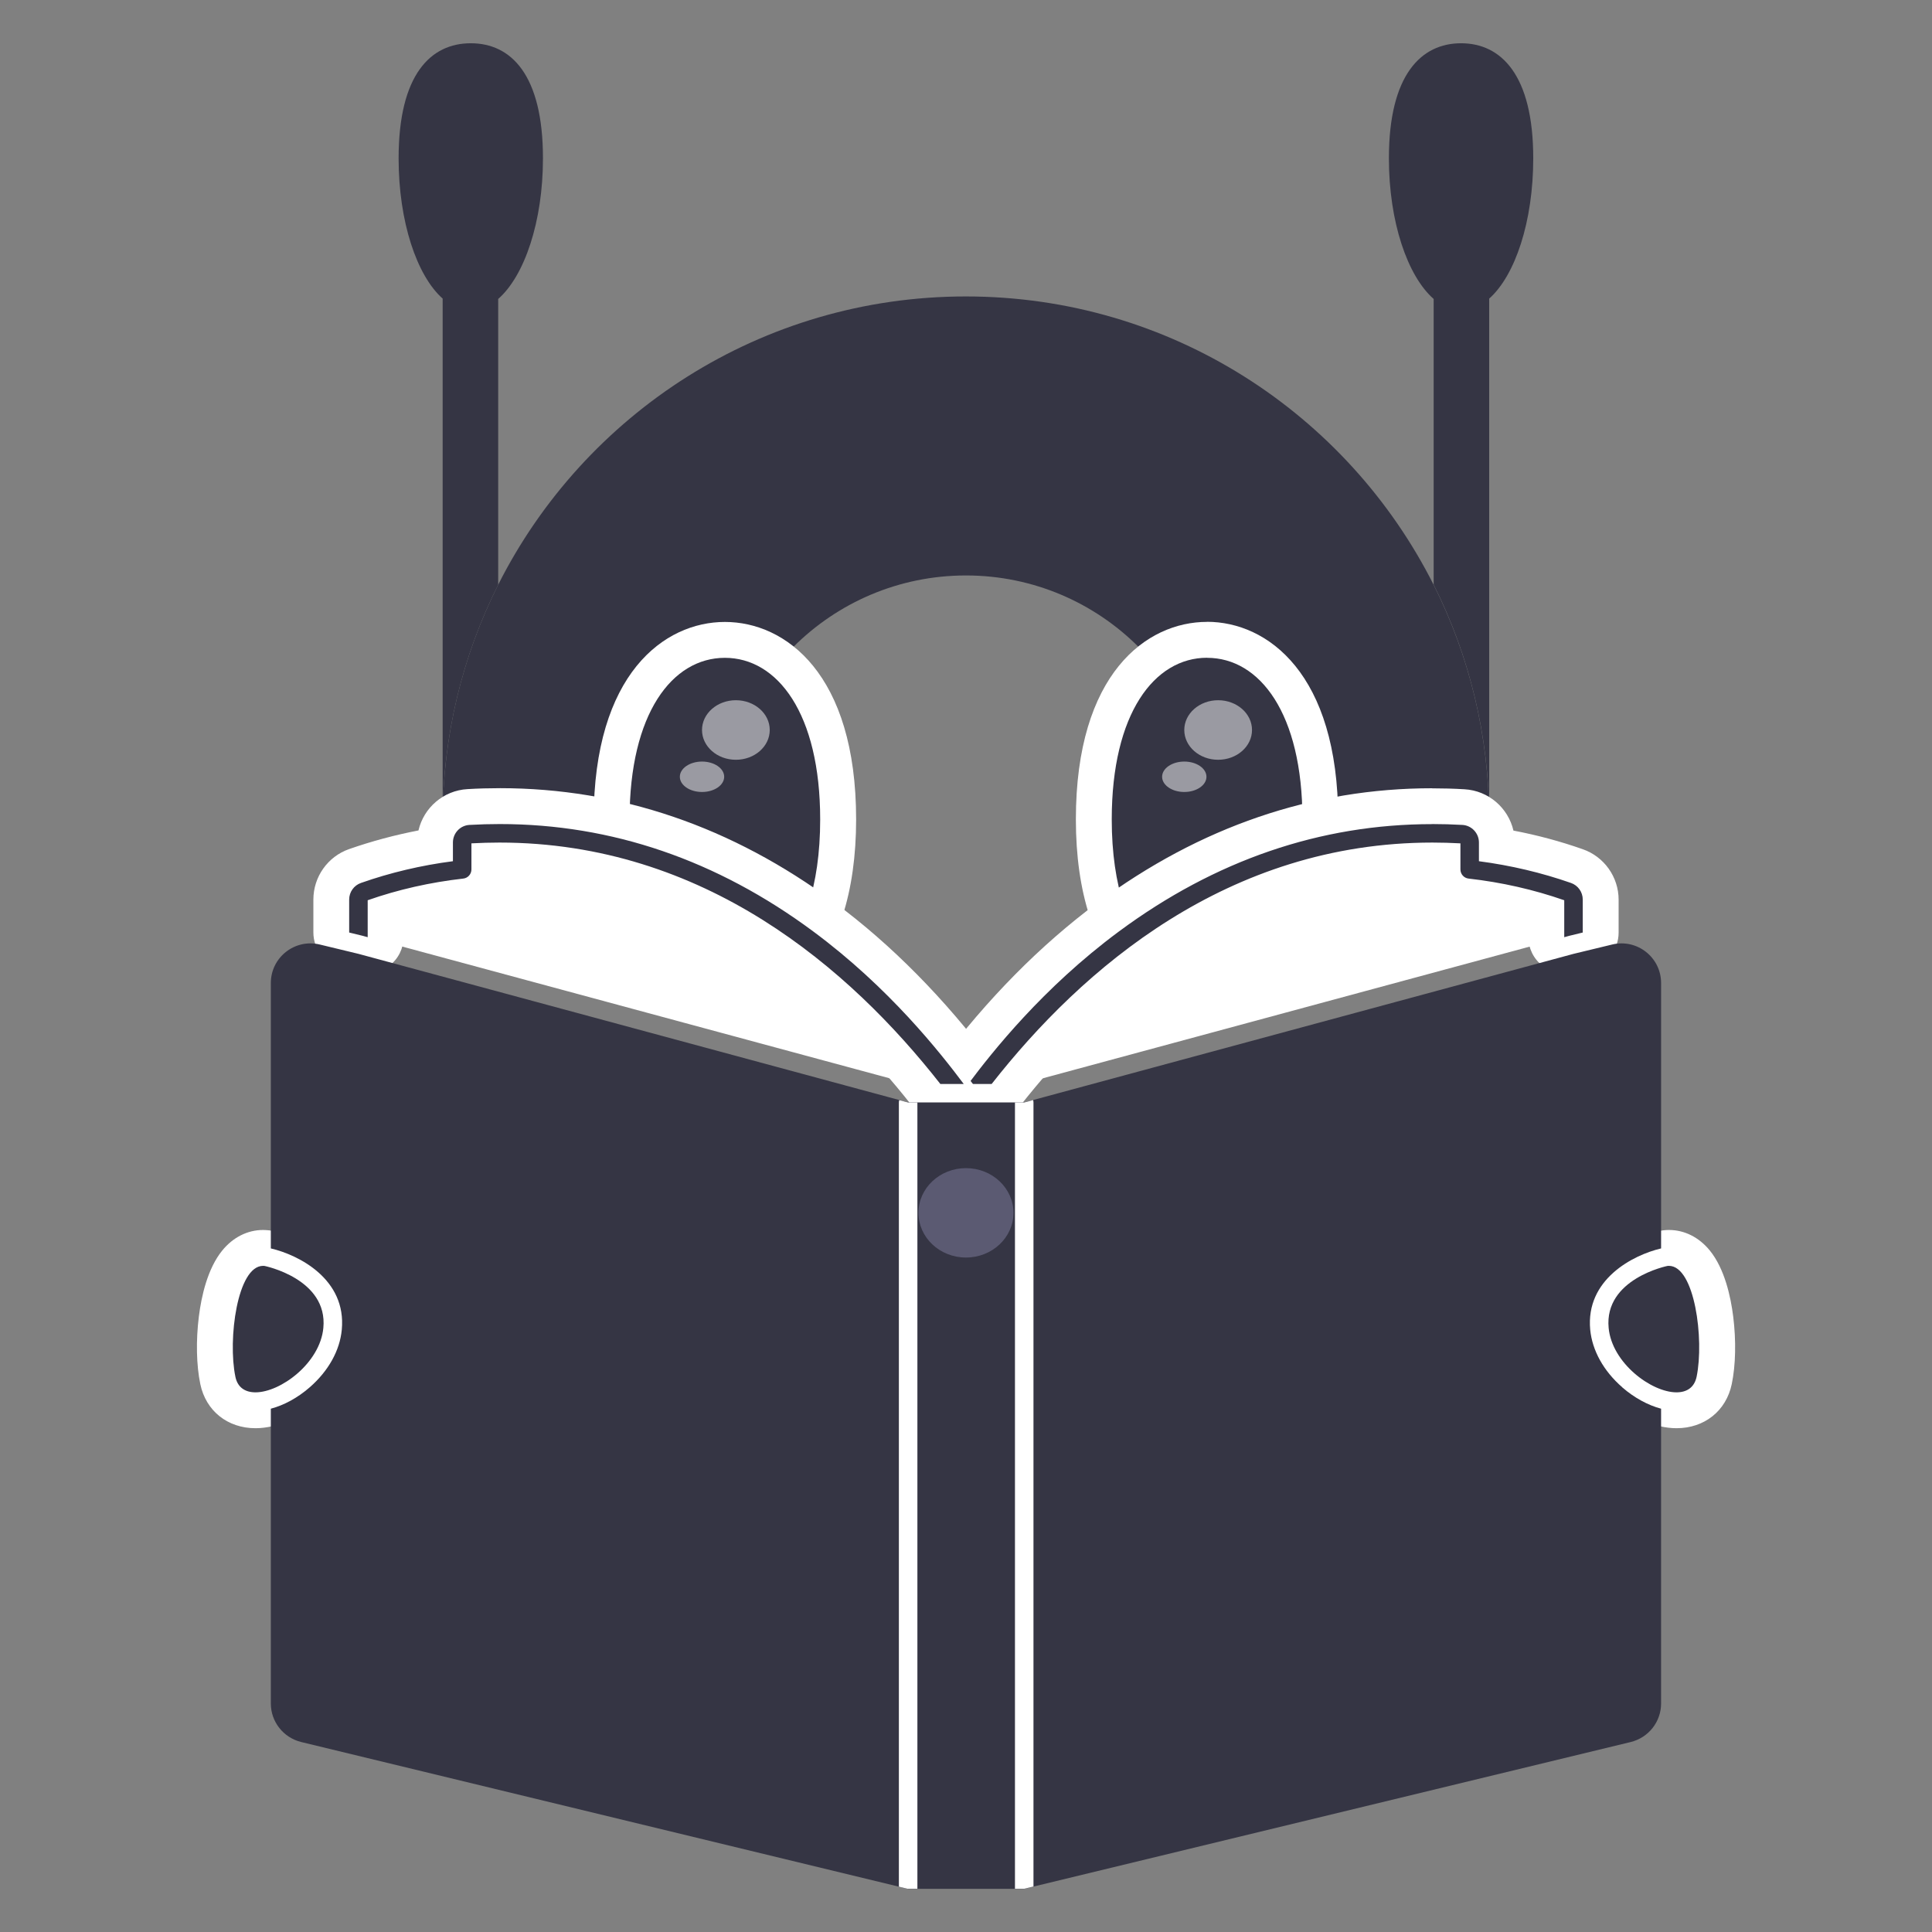 <?xml version="1.0" encoding="UTF-8"?>
<svg id="décors" xmlns="http://www.w3.org/2000/svg" viewBox="0 0 269.29 269.29">
  <rect x="0" y="0" width="269.29" height="269.29" fill="#808080" stroke="none"/>
  <defs>
    <style>
      .cls-1 {
        opacity: .5;
      }

      .cls-1, .cls-2, .cls-3, .cls-4 {
        stroke-width: 0px;
      }

      .cls-1, .cls-4 {
        fill: #fff;
      }

      .cls-2 {
        fill: #353544;
      }

      .cls-3 {
        fill: #5b5a72;
      }
    </style>
  </defs>
  <path class="cls-2" d="m65.3,112.41c1.46-.08,2.94-.13,4.39-.13,10.9,0,21.38,2.38,31.3,7.09-.25-1.67-.39-3.38-.39-5.12,0-18.83,15.27-34.04,34.04-34.04s34.04,15.22,34.04,34.04c0,1.75-.13,3.46-.39,5.14,9.93-4.72,20.41-7.1,31.32-7.11,1.44,0,2.91.04,4.36.13,1.45.08,2.73.78,3.59,1.83,0-11.76-2.79-22.89-7.74-32.74-12.02-23.83-36.67-40.18-65.19-40.18s-53.18,16.35-65.19,40.18c-4.95,9.85-7.73,20.99-7.74,32.74.86-1.05,2.14-1.75,3.59-1.83Z"/>
  <g>
    <path class="cls-2" d="m156.63,128.68c-.27,0-.54-.04-.8-.13-.75-.25-1.34-.84-1.58-1.6-1.19-3.65-1.79-7.93-1.79-12.73,0-18.47,8.51-25.03,15.79-25.03s15.79,6.56,15.79,25.03v.37c-.01,1.13-.78,2.12-1.88,2.4-8.36,2.16-16.47,5.94-24.11,11.24-.42.29-.92.45-1.43.45Z"/>
    <path class="cls-4" d="m168.25,91.69c7.34,0,13.29,7.75,13.29,22.53,0,.12,0,.23,0,.34-8.67,2.24-17,6.12-24.91,11.61-1.06-3.26-1.67-7.25-1.67-11.96,0-14.78,5.95-22.53,13.29-22.53m0-5c-8.44,0-18.29,7.21-18.29,27.53,0,5.06.64,9.61,1.91,13.5.49,1.5,1.66,2.69,3.16,3.19.52.17,1.06.26,1.59.26,1.01,0,2.01-.3,2.85-.89,7.39-5.13,15.23-8.79,23.3-10.88,2.2-.57,3.74-2.54,3.75-4.81v-.1c0-.09,0-.19,0-.28,0-20.32-9.85-27.53-18.29-27.53h0Z"/>
  </g>
  <g>
    <path class="cls-2" d="m112.66,128.66c-.5,0-1-.15-1.43-.45-7.63-5.3-15.74-9.08-24.11-11.23-1.1-.28-1.87-1.27-1.88-2.4v-.36c0-18.47,8.5-25.03,15.79-25.03s15.79,6.56,15.79,25.03c0,4.79-.6,9.07-1.78,12.71-.24.75-.83,1.34-1.58,1.6-.26.09-.53.13-.8.13Z"/>
    <path class="cls-4" d="m101.03,91.69c7.34,0,13.29,7.75,13.29,22.53,0,4.7-.6,8.68-1.66,11.94-7.91-5.49-16.23-9.37-24.91-11.6,0-.11,0-.22,0-.34,0-14.78,5.95-22.53,13.29-22.53m0-5c-8.44,0-18.29,7.21-18.29,27.53,0,.1,0,.19,0,.29v.09c.02,2.27,1.56,4.23,3.76,4.8,8.08,2.08,15.92,5.73,23.31,10.87.85.59,1.85.89,2.85.89.54,0,1.08-.09,1.6-.26,1.5-.51,2.67-1.69,3.16-3.2,1.26-3.89,1.9-8.43,1.9-13.48,0-20.32-9.85-27.53-18.29-27.53h0Z"/>
  </g>
  <path class="cls-4" d="m142.42,151.09l76.24-20.62s.04-.01.07-.02l.61-.15v-4.92c0-.49-.31-.93-.78-1.09-4.44-1.56-9.04-2.58-13.69-3.11v-3.75c0-.62-.48-1.13-1.09-1.16-36.97-2.12-59.57,24.78-67.19,34.82h5.85Z"/>
  <path class="cls-4" d="m50.57,130.45s.04.01.07.02l76.29,20.62h5.8c-7.61-10.04-30.18-36.94-67.21-34.82-.62.03-1.09.55-1.09,1.16v3.75c-4.65.52-9.24,1.55-13.68,3.11-.47.16-.78.61-.78,1.09v4.92l.61.15Z"/>
  <path class="cls-2" d="m69.44,41.68v39.82c-4.95,9.85-7.74,20.99-7.74,32.75V41.62c-3.61-3.2-6.14-10.73-6.14-19.55,0-11.71,4.49-16.04,10.06-16.04s10.06,4.33,10.06,16.04c0,8.82-2.58,16.4-6.24,19.6Z"/>
  <path class="cls-2" d="m207.57,41.62v72.62c0-11.76-2.79-22.9-7.74-32.75v-39.82c-3.66-3.2-6.24-10.78-6.24-19.6,0-11.71,4.54-16.04,10.06-16.04s10.06,4.33,10.06,16.04c0,8.82-2.53,16.35-6.14,19.55Z"/>
  <path class="cls-2" d="m154.96,58.92s12.23-5.17,26.58,12.14c0,0-9.18-17.08-16.47-18.2-6.79-1.05-10.11,6.07-10.11,6.07Z"/>
  <path class="cls-2" d="m114.32,58.92s-12.23-5.17-26.58,12.14c0,0,9.18-17.08,16.47-18.2,6.79-1.05,10.11,6.07,10.11,6.07Z"/>
  <g>
    <path class="cls-2" d="m233.68,196.57c-4.9,0-11.37-5.19-11.95-11.25-.68-7.2,6.37-10.55,10.2-11.33.08-.02.16-.03.24-.04.16-.02.31-.02.46-.02.99,0,2.45.34,3.75,1.94,2.96,3.63,3.48,12.08,2.56,16.53-.53,2.57-2.54,4.16-5.25,4.16h0Z"/>
    <path class="cls-4" d="m232.62,176.44c3.59,0,4.94,10.24,3.86,15.46-.32,1.52-1.4,2.17-2.8,2.17-3.5,0-9-4.08-9.46-8.98-.65-6.86,8.2-8.64,8.2-8.64.07,0,.13-.01.2-.01m0-5c-.24,0-.48.01-.72.04-.16.02-.31.04-.47.07-4.59.92-13.04,5.04-12.19,14.01.71,7.48,8.48,13.51,14.44,13.51,3.9,0,6.92-2.42,7.7-6.15.55-2.64.62-6.07.2-9.43-.35-2.79-1.2-6.66-3.26-9.19-1.5-1.84-3.52-2.86-5.69-2.86h0Z"/>
  </g>
  <ellipse class="cls-1" cx="165.07" cy="108.27" rx="3.09" ry="2.12"/>
  <ellipse class="cls-1" cx="169.79" cy="101.75" rx="4.72" ry="4.15"/>
  <ellipse class="cls-1" cx="97.85" cy="108.27" rx="3.09" ry="2.12"/>
  <ellipse class="cls-1" cx="102.57" cy="101.75" rx="4.72" ry="4.15"/>
  <g>
    <path class="cls-2" d="m35.62,196.57c-2.7,0-4.71-1.6-5.25-4.16-.93-4.45-.4-12.9,2.56-16.53,1.3-1.6,2.76-1.94,3.75-1.94.15,0,.3,0,.46.02.08,0,.16.02.24.04,3.82.77,10.88,4.13,10.2,11.33-.57,6.06-7.05,11.25-11.95,11.25Z"/>
    <path class="cls-4" d="m36.67,176.44c.07,0,.13,0,.2.01,0,0,8.85,1.78,8.2,8.64-.46,4.9-5.96,8.98-9.46,8.98-1.4,0-2.49-.65-2.8-2.17-1.08-5.21.27-15.46,3.86-15.46m0-5h0c-2.17,0-4.19,1.02-5.69,2.86-2.06,2.53-2.91,6.39-3.26,9.19-.42,3.35-.35,6.79.2,9.43.78,3.74,3.8,6.15,7.7,6.15,5.96,0,13.73-6.03,14.44-13.51.85-8.97-7.6-13.09-12.19-14.01-.16-.03-.31-.06-.47-.07-.24-.02-.48-.04-.72-.04h0Z"/>
  </g>
  <g>
    <g>
      <path class="cls-2" d="m134.96,153.59c-.95,0-1.81-.54-2.24-1.38-.42-.85-.33-1.86.24-2.62,6.53-8.71,13.76-16.03,21.5-21.76,13.85-10.26,29.05-15.46,45.16-15.46,1.44,0,2.91.04,4.36.13,2.62.15,4.67,2.32,4.67,4.95v.45c3.84.63,7.58,1.58,11.16,2.84,1.98.69,3.31,2.57,3.31,4.67v4.6c0,1.15-.79,2.16-1.91,2.43l-1.89.46-.62.17c-.21.06-.43.09-.65.09-.54,0-1.08-.18-1.52-.52-.62-.47-.98-1.21-.98-1.98v-3.35c-3.56-1.12-7.29-1.91-11.11-2.33-1.92-.22-3.37-1.84-3.37-3.76v-1.23c-.47,0-.94-.01-1.4-.01-15.44,0-38.29,5.67-59.47,32.69-.47.6-1.2.96-1.97.96h-3.26Z"/>
      <path class="cls-4" d="m199.61,114.86c1.4,0,2.81.04,4.22.12,1.29.07,2.31,1.15,2.31,2.45v2.61c4.43.58,8.74,1.6,12.83,3.03.98.34,1.64,1.27,1.64,2.31v4.6l-1.89.46s-.04.01-.07.02l-.62.17v-5.15c-4.24-1.48-8.72-2.5-13.33-3.02-.65-.07-1.14-.62-1.14-1.28v-3.63c-1.32-.07-2.62-.11-3.9-.11-28.5,0-48.79,17.51-61.44,33.65h-3.26c3.3-4.41,10.4-13.41,20.99-21.25,13.42-9.94,28.09-14.97,43.67-14.97m0-5v5-5c-16.66,0-32.36,5.37-46.65,15.96-7.93,5.88-15.34,13.37-22.01,22.27-1.14,1.52-1.32,3.54-.47,5.24.85,1.69,2.58,2.76,4.47,2.76h3.26c1.54,0,2.99-.71,3.93-1.91,11.22-14.3,30.08-31.32,56.54-31.73.54,2.62,2.7,4.67,5.46,4.98,3.04.34,6.01.92,8.89,1.72v1.48c0,1.56.72,3.02,1.96,3.97.88.68,1.95,1.03,3.04,1.03.44,0,.88-.06,1.31-.17l.58-.16,1.86-.45c2.24-.54,3.82-2.55,3.82-4.86v-4.6c0-3.16-2.01-5.99-4.99-7.03-3.12-1.1-6.36-1.97-9.67-2.6-.73-3.16-3.47-5.57-6.83-5.76-1.5-.09-3.01-.13-4.5-.13h0Z"/>
    </g>
    <g>
      <path class="cls-2" d="m131.07,153.59c-.77,0-1.49-.35-1.97-.96-11.69-14.91-31.49-32.69-59.48-32.69-.47,0-.94,0-1.42.02v1.23c0,1.93-1.44,3.55-3.36,3.76-3.81.43-7.54,1.21-11.1,2.33v3.35c0,.78-.36,1.51-.98,1.99-.44.34-.98.51-1.52.51-.22,0-.44-.03-.65-.09l-.62-.17-1.89-.46c-1.12-.27-1.91-1.28-1.91-2.43v-4.6c0-2.1,1.33-3.98,3.32-4.67,3.57-1.26,7.31-2.21,11.14-2.83v-.45c0-2.63,2.05-4.8,4.67-4.95,1.46-.08,2.93-.13,4.38-.13,16.12,0,31.31,5.19,45.14,15.44,7.85,5.81,14.88,12.94,21.51,21.79.57.76.66,1.77.23,2.62-.42.85-1.29,1.38-2.24,1.38h-3.26Z"/>
      <path class="cls-4" d="m69.68,114.86c15.58,0,30.25,5.02,43.65,14.95,10.59,7.84,17.7,16.88,21,21.28h-3.26c-12.64-16.13-32.93-33.65-61.45-33.65-1.29,0-2.59.04-3.91.11v3.63c0,.66-.49,1.21-1.14,1.28-4.6.52-9.08,1.53-13.32,3.02v5.15l-.62-.17s-.04-.01-.07-.02l-1.89-.46v-4.6c0-1.04.66-1.97,1.64-2.31,4.09-1.44,8.4-2.46,12.82-3.03v-2.61c0-1.3,1.01-2.38,2.31-2.45,1.42-.08,2.83-.12,4.24-.12m0-5c-1.49,0-3.02.04-4.52.13-3.36.19-6.1,2.6-6.83,5.76-3.31.64-6.55,1.51-9.67,2.6-2.98,1.04-4.98,3.87-4.98,7.03v4.6c0,2.31,1.58,4.32,3.83,4.86l1.86.45.58.16c.43.12.87.17,1.3.17,1.09,0,2.16-.35,3.04-1.03,1.24-.95,1.96-2.41,1.96-3.97v-1.48c2.87-.8,5.85-1.37,8.88-1.72,2.75-.31,4.92-2.36,5.46-4.98,26.48.4,45.34,17.42,56.55,31.72.95,1.21,2.4,1.92,3.94,1.92h3.26c1.89,0,3.62-1.07,4.47-2.76.85-1.69.67-3.72-.47-5.23-6.68-8.92-14.1-16.43-22.03-22.3-14.27-10.57-29.96-15.93-46.63-15.93h0Z"/>
    </g>
  </g>
  <path class="cls-2" d="m226.11,193.36c-2.6-2.27-4.18-5.12-4.46-8.02-.66-7.02,5.97-10.41,9.88-11.33v-36.99c0-3.57-3.34-6.21-6.82-5.37l-5.38,1.3-76.57,20.71h-16.18l-76.62-20.71-5.39-1.3c-3.47-.84-6.82,1.79-6.82,5.37v36.99c3.91.91,10.56,4.3,9.89,11.33-.27,2.9-1.86,5.75-4.46,8.02-1.68,1.47-3.6,2.51-5.43,2.99v41.09c0,2.55,1.75,4.76,4.23,5.37l84.54,20.46h16.24l84.54-20.46c2.48-.61,4.23-2.82,4.23-5.37v-41.09c-1.82-.48-3.74-1.52-5.42-2.98Z"/>
  <g>
    <g>
      <path class="cls-2" d="m133.96,151.59l.6-.8c6.41-8.55,13.51-15.74,21.09-21.36,13.5-10,28.29-15.07,43.97-15.07,1.4,0,2.83.04,4.25.12,1.56.09,2.78,1.38,2.78,2.95v2.17c4.31.59,8.51,1.6,12.5,3,1.18.41,1.97,1.53,1.97,2.78v5l-2.28.55-1.3.35v-5.45c-4.11-1.41-8.44-2.38-12.88-2.87-.91-.1-1.59-.87-1.59-1.78v-3.16c-1.14-.05-2.28-.08-3.4-.08-28.77,0-49.08,18.19-61.05,33.46l-.15.19h-4.51Z"/>
      <path class="cls-4" d="m199.61,114.86c1.4,0,2.81.04,4.22.12,1.29.07,2.31,1.15,2.31,2.45v2.61c4.43.58,8.74,1.6,12.83,3.03.98.34,1.64,1.27,1.64,2.31v4.6l-1.89.46s-.04.01-.07.02l-.62.17v-5.15c-4.24-1.48-8.72-2.5-13.33-3.02-.65-.07-1.14-.62-1.14-1.28v-3.63c-1.32-.07-2.62-.11-3.9-.11-28.5,0-48.79,17.51-61.44,33.65h-3.26c3.3-4.41,10.4-13.41,20.99-21.25,13.42-9.94,28.09-14.97,43.67-14.97m0-1c-15.79,0-30.68,5.1-44.27,15.17-7.62,5.65-14.75,12.86-21.19,21.46l-1.2,1.6h5.75l.3-.38c11.9-15.17,32.08-33.26,60.66-33.26.96,0,1.93.02,2.9.06v2.68c0,1.17.87,2.14,2.03,2.27,4.29.48,8.47,1.4,12.44,2.74v5.75l1.26-.34.62-.17,1.93-.47.76-.19v-5.39c0-1.46-.93-2.77-2.31-3.25-3.88-1.37-7.97-2.36-12.16-2.96v-1.74c0-1.83-1.43-3.35-3.25-3.45-1.42-.08-2.86-.12-4.28-.12h0Z"/>
    </g>
    <g>
      <path class="cls-2" d="m130.83,151.59l-.15-.19c-11.96-15.26-32.26-33.46-61.05-33.46-1.13,0-2.27.03-3.42.08v3.16c0,.91-.68,1.67-1.59,1.78-4.44.5-8.77,1.47-12.87,2.87v5.45l-1.25-.34-2.33-.56v-5c0-1.25.79-2.37,1.98-2.78,3.98-1.4,8.18-2.41,12.48-3v-2.17c0-1.57,1.22-2.86,2.78-2.95,1.42-.08,2.86-.12,4.27-.12,15.68,0,30.47,5.06,43.95,15.05,7.69,5.69,14.59,12.69,21.1,21.38l.6.8h-4.51Z"/>
      <path class="cls-4" d="m69.68,114.86c15.58,0,30.25,5.02,43.65,14.95,10.59,7.84,17.7,16.88,21,21.28h-3.26c-12.64-16.13-32.93-33.65-61.45-33.65-1.29,0-2.59.04-3.91.11v3.63c0,.66-.49,1.21-1.14,1.28-4.6.52-9.08,1.53-13.32,3.02v5.15l-.62-.17s-.04-.01-.07-.02l-1.89-.46v-4.6c0-1.04.66-1.97,1.64-2.31,4.09-1.44,8.4-2.46,12.82-3.03v-2.61c0-1.3,1.01-2.38,2.31-2.45,1.42-.08,2.83-.12,4.24-.12m0-1c-1.42,0-2.86.04-4.29.12-1.82.1-3.25,1.62-3.25,3.45v1.74c-4.18.6-8.27,1.6-12.15,2.96-1.38.48-2.31,1.79-2.31,3.25v5.39l.77.18,1.89.46.66.18,1.26.34v-5.75c3.97-1.33,8.15-2.25,12.43-2.74,1.16-.13,2.03-1.11,2.03-2.27v-2.68c.98-.04,1.95-.06,2.91-.06,28.59,0,48.77,18.09,60.66,33.26l.3.38h5.75l-1.2-1.6c-6.54-8.74-13.48-15.76-21.21-21.48-13.57-10.05-28.46-15.14-44.25-15.14h0Z"/>
    </g>
  </g>
  <ellipse class="cls-3" cx="134.64" cy="169.05" rx="6.62" ry="6.23"/>
  <path class="cls-4" d="m142.76,263.26l1.29-.31v-109.28c0-.12-.02-.23-.05-.34l-1.24.34h-1.29v109.59h1.29Z"/>
  <path class="cls-4" d="m126.52,263.26h1.35v-109.59h-1.29l-1.24-.33c-.03.11-.05.22-.05.33v109.3l1.22.3Z"/>
</svg>